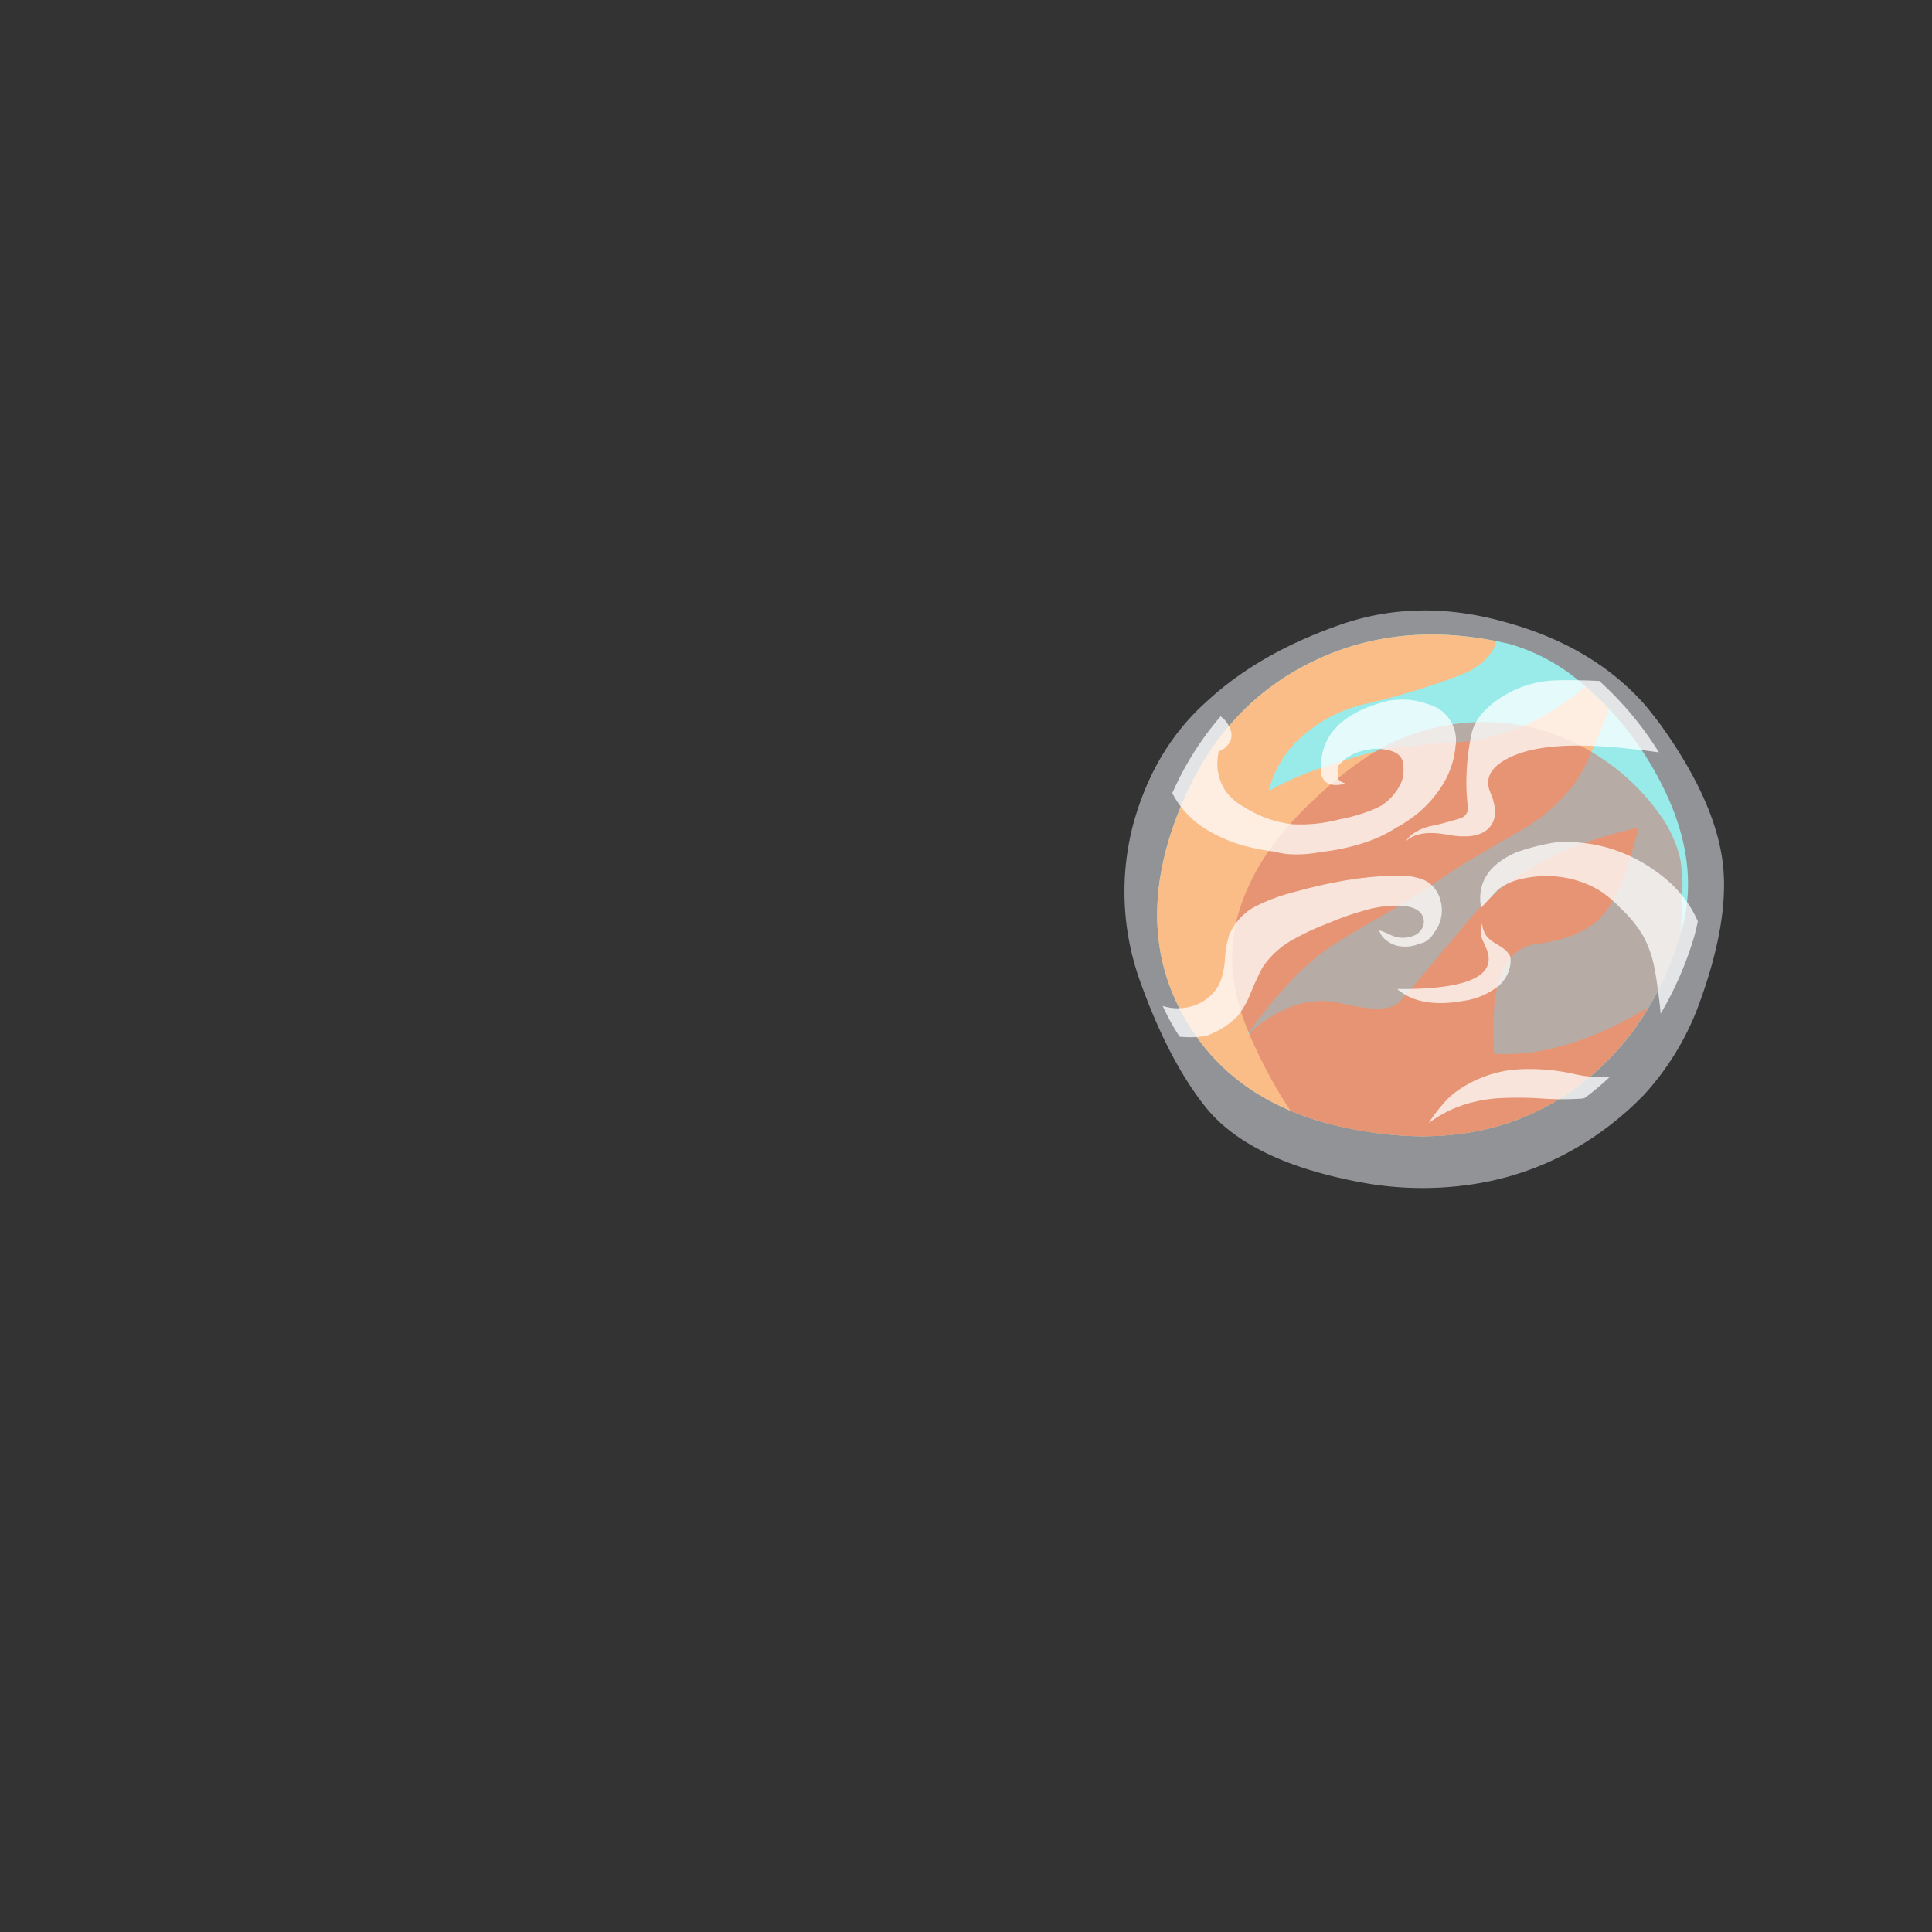 <svg id="Calque_1" data-name="Calque 1" xmlns="http://www.w3.org/2000/svg" viewBox="0 0 400 400"><rect x="0" y="0" width="400" height="400" fill="#333333" stroke="none"/><defs><style>.cls-1{fill:#f0f4fb;fill-opacity:0.5;}.cls-2{fill:#99ebea;}.cls-3{fill:#fabd88;}.cls-4{opacity:0.5;}.cls-5{fill:#d46c5f;}.cls-6{fill:#fff;fill-opacity:0.75;}</style></defs><title>Plan de travail 17</title><g id="Layer0_8_MEMBER_0_FILL" data-name="Layer0 8 MEMBER 0 FILL"><path class="cls-1" d="M343.76,150q-2.25-3-3.52-4.43-10.74-11.92-28.75-16.81-18.18-5.1-34.46.75-16.59,5.85-27.32,15.84-10.89,9.75-15.17,25.6a54.75,54.75,0,0,0,1.5,32.2q5.86,16.37,13.52,26,8.93,11.19,31.67,15.54a69.42,69.42,0,0,0,24,.45,60.57,60.57,0,0,0,20.65-7.21,65.34,65.34,0,0,0,14.49-11.26,56.59,56.59,0,0,0,11-17.71q7.05-18.69,5.18-31.23T343.76,150Z"/></g><g id="Layer0_8_MEMBER_1_FILL" data-name="Layer0 8 MEMBER 1 FILL"><path class="cls-2" d="M327.77,141.7a39.53,39.53,0,0,0-15.38-8.41q-22.31-5.17-40.46,3.61-19.53,9.38-28.15,31.82-9.17,23.81,1.72,42.42,11.19,19.37,38.29,23.27,25.36,3.83,43.23-9.76Q342,213.31,348,193.2q5.1-17-7.28-36.64A64.31,64.31,0,0,0,327.77,141.7Z"/></g><path class="cls-3" d="M327,224.65a55.75,55.75,0,0,0,14.3-16.09l-1.61.93q-16.59,9.56-30.39,8.67c0-1.37-.05-2.85-.1-4.43q-.3-17.16,9-18.31t13.57-5.86q4.23-4.77,7.44-18.2-23.29,5.12-35,19-11.94,14.28-14.37,17t-12.19.36q-9.77-2.31-19.63,6.73,8.94-12.39,16.32-17.64,3.11-2.19,8.51-5.3,6.67-3.83,8.62-5.05t5.81-3.83q3.72-2.49,5.76-3.77,4-2.44,12.29-7.19a36.82,36.82,0,0,0,10.45-9.18,33.21,33.21,0,0,0,3-5.2c.58-1.19,1.37-3,2.39-5.5.73-1.82,1.38-3.48,1.95-5a61.48,61.48,0,0,0-4.9-4.67,51.49,51.49,0,0,1-12.85,8.19q-9.28,3.78-16.83,3.42-5.31.71-9.28,1t-16.06,4.39a55.83,55.83,0,0,0-10.55,4.69,22,22,0,0,1,6.83-11.27,29.73,29.73,0,0,1,13.56-6.88,156.23,156.23,0,0,0,18.46-5.56c4.59-1.63,7.36-4.09,8.33-7.35q-20.79-4.12-37.92,4.15-19.53,9.38-28.15,31.82-9.17,23.81,1.72,42.42,11.19,19.37,38.29,23.27Q309.15,238.24,327,224.65Z"/><g class="cls-4"><g id="Layer0_5_MEMBER_3_FILL" data-name="Layer0 5 MEMBER 3 FILL"><path class="cls-5" d="M316.61,150.5a44.33,44.33,0,0,0-31.25,4.74,64.5,64.5,0,0,0-9.49,6.89q-10,8.46-15.09,17-6.46,11-5.61,21.77A42.77,42.77,0,0,0,258,212.45,95.11,95.11,0,0,0,267.21,230a67.49,67.49,0,0,0,16.57,4.43q25.38,3.83,43.23-9.78,14.94-11.32,21-31.46v-.05l.25-7a38.15,38.15,0,0,0-.35-8.16,26.06,26.06,0,0,0-4.75-10,45,45,0,0,0-11.67-11.06A43.7,43.7,0,0,0,316.61,150.5Z"/></g></g><path class="cls-6" d="M294.45,192.17a2.79,2.79,0,0,0,.16-2.33c-.54-1.4-2.05-2.18-4.54-2.32a23.58,23.58,0,0,0-7.62,1,57.56,57.56,0,0,0-7.36,2.59,53.06,53.06,0,0,0-7.73,3.62,17.79,17.79,0,0,0-6,5.63,53.27,53.27,0,0,0-2.38,5.14,18.15,18.15,0,0,1-2.71,4.81,16.81,16.81,0,0,1-5.46,3.73l-.75.32a12.36,12.36,0,0,1-1.52.27,20.11,20.11,0,0,1-4.32,0c-.44-.69-.88-1.38-1.3-2.1a47.93,47.93,0,0,1-2.2-4.27,10.15,10.15,0,0,0,5.88.12,9,9,0,0,0,3.67-1.95,8.37,8.37,0,0,0,2.44-3.3,17.43,17.43,0,0,0,.92-4.76,20.76,20.76,0,0,1,.86-4.76,11.77,11.77,0,0,1,5.25-5.84,36.74,36.74,0,0,1,7.4-2.86q13.41-3.79,23-3.57a11.66,11.66,0,0,1,5,1,6.29,6.29,0,0,1,3.08,4.06,7.26,7.26,0,0,1,.11,3.73,7,7,0,0,1-1.35,2.87v0a5.14,5.14,0,0,1-2.05,2.06,2.69,2.69,0,0,1-1,.27l-.32.16a7.45,7.45,0,0,1-3.73.43,5.49,5.49,0,0,1-2.65-1.08,4.08,4.08,0,0,1-1.68-2.22l.81.27c.36.15.9.38,1.62.71a5.82,5.82,0,0,0,4.76.11A3.41,3.41,0,0,0,294.45,192.17ZM332.74,223a26.62,26.62,0,0,1-7.36-.76,41.58,41.58,0,0,0-12.27-.75,24.92,24.92,0,0,0-9.57,3.19,18.62,18.62,0,0,0-3.84,2.86,36.23,36.23,0,0,0-3.95,5,26.17,26.17,0,0,1,5.62-3.19,29.26,29.26,0,0,1,8.49-1.95,71.85,71.85,0,0,1,8.87,0,62.33,62.33,0,0,0,8.65.06l.65-.1c.23-.17.47-.33.7-.51a59.3,59.3,0,0,0,4.68-4C333.19,222.9,333,223,332.74,223Zm-84.09-52A30,30,0,0,0,259,175.46a46.32,46.32,0,0,0,4.82.86,24.51,24.51,0,0,0,2.54.49,25.74,25.74,0,0,0,7.19-.43,43.68,43.68,0,0,0,8.87-1.89,28.11,28.11,0,0,0,6.76-3.19,22.31,22.31,0,0,0,2.65-1.63,24.21,24.21,0,0,0,6.43-6.54,18.24,18.24,0,0,0,3.08-8.54,7.73,7.73,0,0,0-5.78-8.82,14.93,14.93,0,0,0-6.6-.86c-.42,0-.91.08-1.46.16q-14.46,3.57-14,14.49v.05a2.85,2.85,0,0,0,.81,2.11c.79.8,2,1,3.67.65a5,5,0,0,0,.54-.16A4.19,4.19,0,0,1,278,162a1.76,1.76,0,0,1-.92-.75,1.55,1.55,0,0,1-.11-.65l-.05-1a3.22,3.22,0,0,1,.16-1,2.49,2.49,0,0,1,.49-.59l1.13-1,.43-.32.82-.44a7.55,7.55,0,0,1,2-.75.15.15,0,0,0,.11-.06,19.65,19.65,0,0,1,2.75-.43,10.89,10.89,0,0,1,2.44.27q3,.6,3.24,2.81a7.92,7.92,0,0,1-.27,3.68,11.16,11.16,0,0,1-4.33,5.08,21.18,21.18,0,0,1-2.21,1,35.42,35.42,0,0,1-6.33,1.78,31.35,31.35,0,0,1-10.06,1,23.72,23.72,0,0,1-9.57-3.46,12,12,0,0,1-3.84-3.19,10.33,10.33,0,0,1-1.62-8.06c0-.13,0-.25.05-.38a4.21,4.21,0,0,0,2.38-2,3.33,3.33,0,0,0,.11-2.38,6.08,6.08,0,0,0-1.24-2.11,7.51,7.51,0,0,0-.85-.74,63.83,63.83,0,0,0-10,15.9A18.87,18.87,0,0,0,248.65,171Zm102.87,19.79c-2.1-4.95-5.95-9-11.59-12.27A31.21,31.21,0,0,0,326,174.38a33,33,0,0,0-4.11.05,44.11,44.11,0,0,0-8,2.06q-8.58,3.78-7.25,11.46l3-3.24a8.51,8.51,0,0,1,.81-.76,11.91,11.91,0,0,1,4.49-1.95,22.23,22.23,0,0,1,10.87.11,20.22,20.22,0,0,1,5.79,2.54,26.24,26.24,0,0,1,4.05,3.52,25,25,0,0,1,4.55,5.62,22.71,22.71,0,0,1,2.21,6q.5,2.33,1,6.38c.18,1.36.32,2.59.41,3.7a71.52,71.52,0,0,0,7-16.15C351.07,192.74,351.31,191.75,351.52,190.76Zm-46.79-39.09a45,45,0,0,0-1.08,8.32,39.46,39.46,0,0,0,.21,6.55,2.31,2.31,0,0,1-1.73,2.92c-1.41.43-2.58.76-3.51,1s-1.84.43-2.38.54a9.7,9.7,0,0,0-4.33,2.11,6.25,6.25,0,0,0-.86,1.08q2.56-2.52,8.65-1.4t8.54-1.36q2.4-2.52.33-7.35t5.13-7.79q7.19-2.94,22.17-1.46c3.17.33,5.69.63,7.58.91l-.33-.55a68.66,68.66,0,0,0-12-14.23c-3-.16-6-.21-9-.13a22.07,22.07,0,0,0-11.3,3.51Q305.72,147.67,304.73,151.67Zm-15.41,53.1q4.68,4,13.57,2.43a15,15,0,0,0,7.41-3.13,7.42,7.42,0,0,0,2.21-3.47,6,6,0,0,0,.17-2.65,5.18,5.18,0,0,0-1.09-1.35,13.58,13.58,0,0,0-1.94-1.29,7.49,7.49,0,0,1-1.79-1.41,5.1,5.1,0,0,1-1-2.7,5.11,5.11,0,0,0,.1,3.46,11.28,11.28,0,0,1,.65,1.4Q311.61,204.91,289.32,204.77Z"/></svg>